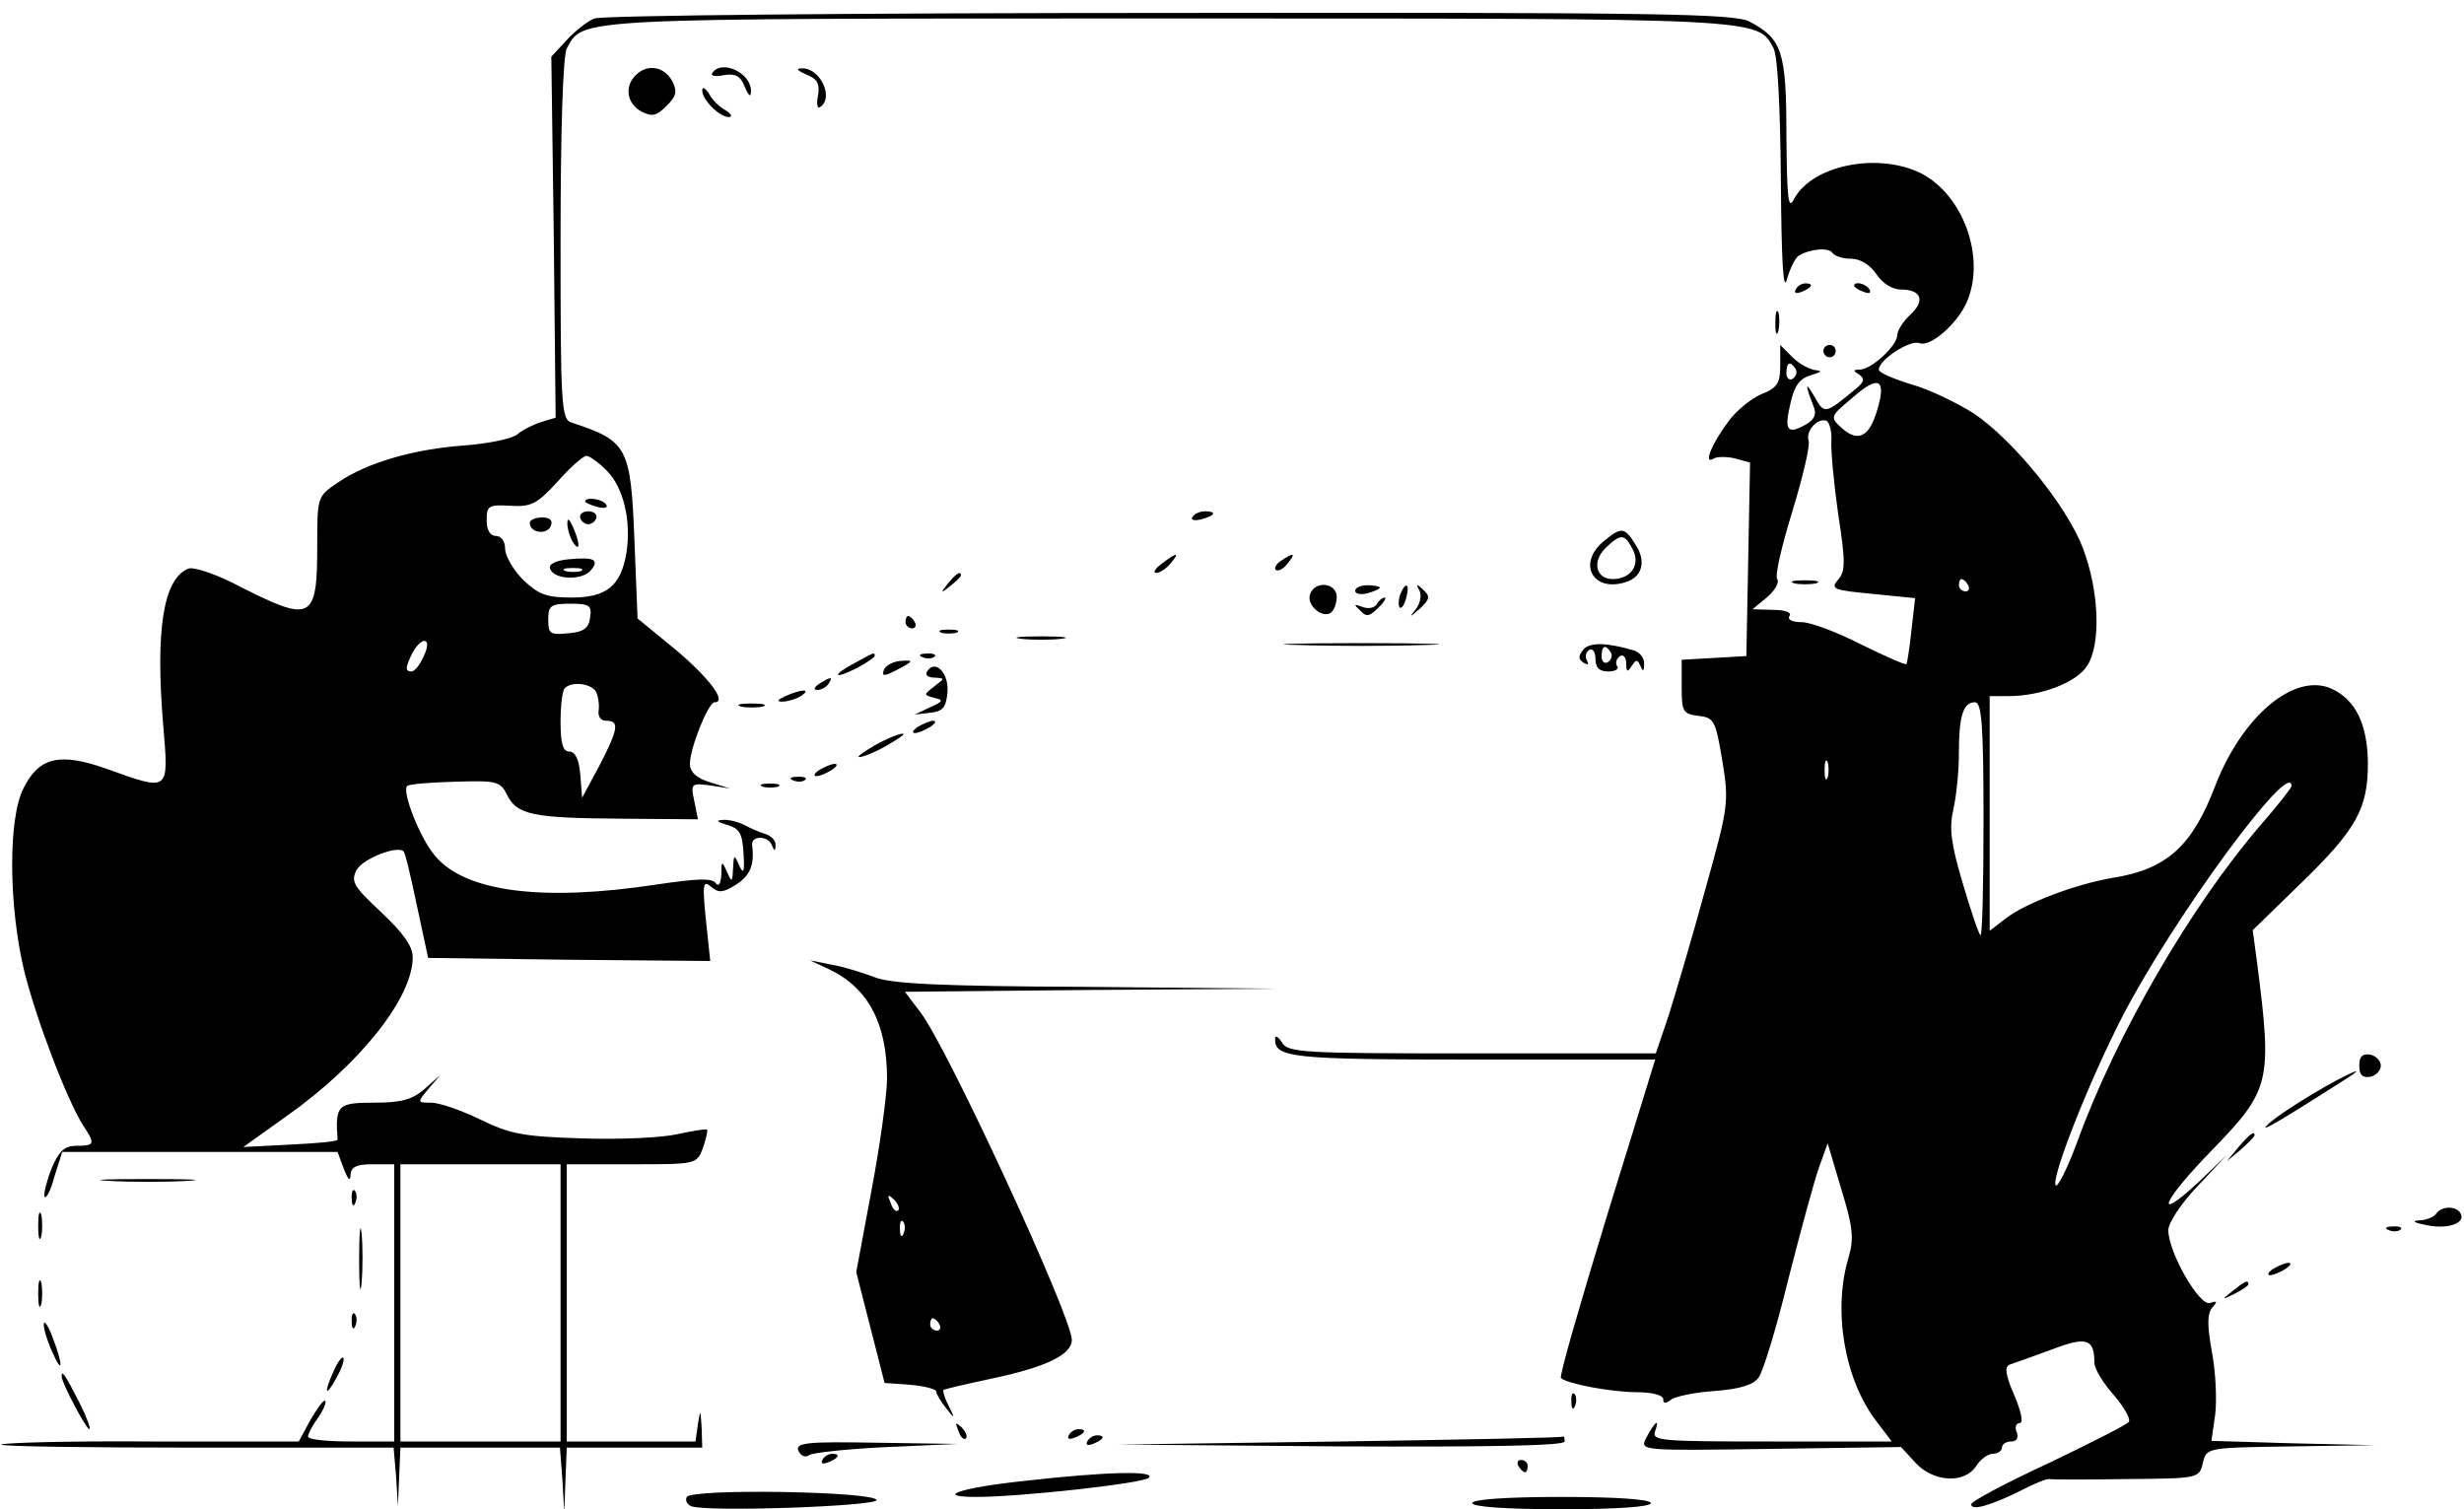 <?xml version="1.0" standalone="no"?>
<!DOCTYPE svg PUBLIC "-//W3C//DTD SVG 20010904//EN"
 "http://www.w3.org/TR/2001/REC-SVG-20010904/DTD/svg10.dtd">
<svg version="1.0" xmlns="http://www.w3.org/2000/svg"
 width="400pt" height="245pt" viewBox="0 0 400 245"
 preserveAspectRatio="xMidYMid meet">

<g transform="translate(0,245) scale(0.1,-0.1)"
fill="#000000" stroke="none">
<path d="M965 2420 c-11 -4 -31 -20 -45 -35 l-25 -27 4 -293 3 -293 -23 -7
c-13 -4 -31 -13 -39 -20 -8 -7 -46 -15 -85 -18 -84 -6 -159 -28 -206 -60 -34
-23 -34 -23 -34 -103 0 -120 -9 -125 -122 -68 -41 22 -78 34 -87 31 -41 -16
-54 -100 -41 -255 9 -108 11 -107 -92 -70 -76 27 -110 19 -135 -32 -25 -49
-24 -190 1 -295 20 -81 70 -211 96 -252 20 -30 19 -33 -11 -33 -19 0 -28 -8
-40 -36 -8 -20 -13 -41 -12 -46 2 -6 10 8 16 31 l13 41 224 0 223 0 10 -27 c7
-18 11 -22 11 -10 1 13 10 17 36 17 l35 0 0 -225 0 -225 -70 0 c-38 0 -70 3
-70 8 0 4 7 18 16 30 9 13 14 25 12 28 -3 2 -13 -12 -24 -31 l-19 -35 -239 0
c-131 1 -241 -2 -244 -5 -3 -3 139 -5 316 -5 l321 0 4 -47 3 -48 2 48 2 47
129 0 130 0 4 -52 3 -53 2 53 2 52 110 0 110 0 -1 33 c-2 30 -2 30 -6 5 l-4
-28 -105 0 -104 0 0 225 0 225 105 0 c105 0 106 0 116 26 5 15 8 28 7 30 -2 2
-24 -2 -48 -7 -25 -6 -94 -9 -155 -7 -96 3 -117 7 -166 31 -31 15 -66 27 -79
27 -23 0 -23 0 -4 23 l19 22 -26 -23 c-20 -17 -37 -22 -82 -22 -59 0 -63 -4
-59 -60 0 -3 -34 -6 -76 -8 l-77 -4 70 50 c119 84 205 192 205 258 0 18 -15
39 -51 73 -45 42 -50 50 -40 69 10 18 66 40 76 30 3 -2 12 -42 22 -89 l18 -84
229 -3 229 -2 -7 66 c-6 60 -5 66 9 54 12 -10 19 -9 40 4 23 15 30 32 26 64
-2 16 26 16 32 0 4 -10 6 -10 6 0 1 7 -7 15 -16 18 -10 3 -26 10 -35 15 -10 5
-26 9 -35 8 -12 -1 -9 -3 7 -8 21 -6 25 -14 27 -46 2 -31 0 -35 -7 -20 -8 19
-9 18 -10 -5 -1 -23 -2 -23 -10 -5 -8 18 -9 18 -9 -5 -1 -14 -4 -20 -9 -14 -5
9 -30 8 -97 -2 -185 -28 -310 -12 -359 47 -24 28 -54 104 -45 113 2 3 37 6 77
7 68 2 74 1 85 -21 16 -33 42 -38 186 -39 l124 -1 -6 30 c-6 28 -5 29 26 25
l32 -5 -32 10 c-23 7 -33 17 -33 30 0 26 30 100 40 100 21 0 -9 40 -64 86
l-61 50 -5 125 c-6 154 -11 163 -102 193 -17 5 -18 28 -18 296 0 181 4 299 10
311 27 50 2 49 975 49 968 0 958 1 984 -48 7 -13 11 -96 12 -214 1 -136 4
-184 10 -161 5 18 14 35 19 38 18 11 50 14 55 4 4 -5 17 -9 30 -9 15 0 31 -10
41 -25 10 -15 26 -25 40 -25 33 0 40 -18 15 -41 -12 -11 -21 -26 -21 -33 0
-17 -42 -56 -61 -56 -11 0 -11 -2 -1 -8 10 -7 8 -12 -5 -23 -51 -42 -51 -42
-68 -12 -15 26 -15 19 0 -19 4 -11 0 -20 -15 -28 -29 -16 -34 -8 -23 37 6 27
15 39 33 44 16 5 19 7 8 8 -10 1 -27 10 -38 21 l-20 20 0 -34 c0 -28 -5 -36
-31 -46 -16 -7 -41 -27 -53 -44 -27 -36 -41 -70 -25 -61 5 4 21 4 35 1 l25 -7
-3 -157 -3 -157 -52 -3 -53 -3 0 -44 c0 -40 2 -44 27 -47 26 -3 28 -8 39 -73
11 -68 10 -74 -28 -210 -21 -77 -48 -168 -59 -203 l-21 -62 -298 0 c-274 0
-300 1 -309 18 -6 9 -11 12 -11 6 -1 -31 25 -34 321 -34 l296 0 -79 -256 c-43
-141 -77 -258 -74 -261 9 -9 81 -23 124 -23 24 0 42 -5 42 -11 0 -8 4 -8 13
-1 6 5 39 12 71 14 40 3 63 10 71 22 7 9 29 81 48 159 20 78 42 160 50 182
l14 39 22 -74 c19 -62 21 -80 12 -111 -26 -86 -7 -198 45 -266 l25 -33 -195 0
c-182 0 -195 1 -189 17 8 22 -1 15 -15 -12 -10 -20 -7 -20 202 -17 l212 3 24
-26 c29 -31 79 -34 98 -5 7 11 19 20 27 20 8 0 15 5 15 10 0 6 7 10 15 10 9 0
12 6 9 15 -4 8 -1 15 5 15 6 0 2 19 -9 45 -15 34 -16 47 -7 50 6 2 37 13 67
24 57 22 70 18 70 -21 0 -10 14 -33 31 -52 17 -20 28 -39 25 -44 -2 -4 -61
-34 -130 -67 -69 -32 -126 -62 -126 -67 0 -11 32 -2 82 23 21 11 41 19 45 18
5 -1 61 -1 125 0 117 1 118 1 124 26 6 25 6 25 143 27 l136 2 -132 3 -133 4 6
42 c3 23 1 69 -5 101 -8 44 -8 63 0 73 9 10 9 12 -3 8 -17 -7 -68 82 -68 118
0 12 21 44 48 72 l47 50 -47 -45 c-74 -68 -57 -29 22 52 96 99 99 111 74 306
l-7 52 76 74 c93 90 111 123 111 198 -1 63 -20 102 -59 120 -60 27 -145 -44
-189 -158 -37 -97 -78 -135 -166 -149 -60 -10 -142 -41 -174 -66 l-26 -20 0
190 0 191 31 0 c52 0 110 22 127 49 23 34 20 122 -7 192 -26 68 -113 175 -177
218 -27 17 -72 39 -101 47 -29 9 -53 19 -53 24 0 16 51 49 66 43 18 -7 62 32
77 67 31 72 -6 174 -75 209 -70 34 -175 13 -205 -41 -10 -20 -12 -5 -13 102 0
137 -7 157 -60 185 -25 13 -151 15 -942 14 -502 0 -922 -4 -933 -9z m1950
-569 c3 -5 1 -12 -5 -16 -5 -3 -10 1 -10 9 0 18 6 21 15 7z m132 -68 c-13 -43
-31 -51 -57 -28 -20 18 -19 19 18 50 42 37 55 30 39 -22z m-74 -49 c-1 -15 4
-69 11 -118 12 -78 12 -93 0 -107 -13 -15 -8 -17 55 -23 l70 -7 -6 -52 c-3
-29 -7 -53 -8 -55 -2 -2 -35 13 -74 32 -39 20 -82 36 -96 36 -15 0 -24 4 -20
10 4 6 -7 10 -27 10 l-33 1 23 19 c13 11 21 24 17 30 -4 6 8 56 25 111 17 56
29 107 26 114 -5 15 14 37 29 32 5 -3 9 -17 8 -33z m-1988 -48 c27 -27 40 -81
32 -133 -9 -54 -32 -73 -89 -73 -41 0 -54 5 -79 29 -16 16 -29 39 -29 50 0 12
-6 21 -15 21 -9 0 -15 9 -15 25 0 24 3 26 38 24 34 -2 43 2 77 39 20 23 42 42
47 42 5 0 20 -11 33 -24z m2210 -186 c3 -5 1 -10 -4 -10 -6 0 -11 5 -11 10 0
6 2 10 4 10 3 0 8 -4 11 -10z m-2237 -52 c-2 -18 -11 -24 -35 -26 -30 -3 -33
-1 -33 22 0 23 4 26 36 26 31 0 35 -3 32 -22z m-270 -63 c-6 -14 -15 -25 -20
-25 -11 0 -10 7 2 31 16 28 32 23 18 -6z m279 -57 c4 -7 6 -21 5 -30 -2 -11 3
-18 12 -18 22 0 20 -13 -11 -73 l-28 -52 -3 38 c-2 24 -8 37 -18 37 -10 0 -14
13 -14 48 0 27 3 52 7 55 11 11 41 8 50 -5z m2253 -210 c0 -105 -2 -189 -5
-186 -3 2 -16 41 -29 85 -19 64 -22 89 -15 119 5 22 9 62 9 91 0 61 7 83 26
83 11 0 14 -35 14 -192z m-253 70 c-3 -7 -5 -2 -5 12 0 14 2 19 5 13 2 -7 2
-19 0 -25z m753 -14 c0 -3 -22 -31 -49 -62 -114 -132 -236 -342 -299 -516 -16
-43 -32 -75 -35 -70 -7 13 54 168 108 273 82 159 275 422 275 375z m-2810
-839 l0 -225 -130 0 -130 0 0 225 0 225 130 0 130 0 0 -225z"/>
<path d="M2913 1503 c9 -2 25 -2 35 0 9 3 1 5 -18 5 -19 0 -27 -2 -17 -5z"/>
<path d="M950 1636 c0 -2 9 -6 20 -9 11 -3 18 -1 14 4 -5 9 -34 13 -34 5z"/>
<path d="M942 1609 c2 -6 8 -10 13 -10 5 0 11 4 13 10 2 6 -4 11 -13 11 -9 0
-15 -5 -13 -11z"/>
<path d="M860 1601 c0 -16 28 -20 34 -5 4 9 -1 14 -14 14 -11 0 -20 -4 -20 -9z"/>
<path d="M921 1600 c0 -8 4 -22 9 -30 12 -18 12 -2 0 25 -6 13 -9 15 -9 5z"/>
<path d="M922 1542 c-20 -2 -32 -8 -29 -15 5 -18 52 -20 66 -3 15 18 5 22 -37
18z m21 -19 c-7 -2 -19 -2 -25 0 -7 3 -2 5 12 5 14 0 19 -2 13 -5z"/>
<path d="M1032 2328 c-19 -19 -14 -46 9 -59 18 -9 25 -7 41 9 16 16 18 23 9
41 -13 23 -40 28 -59 9z"/>
<path d="M1156 2331 c-3 -4 6 -6 19 -3 19 3 27 -1 34 -19 6 -14 10 -18 10 -8
2 30 -48 54 -63 30z"/>
<path d="M1309 2329 c18 -7 22 -15 19 -34 -3 -13 -1 -22 3 -19 24 15 0 65 -30
63 -10 0 -6 -4 8 -10z"/>
<path d="M1140 2303 c0 -15 28 -43 43 -43 7 0 4 5 -5 11 -10 5 -22 17 -27 27
-6 9 -11 12 -11 5z"/>
<path d="M2915 1980 c-3 -6 1 -7 9 -4 18 7 21 14 7 14 -6 0 -13 -4 -16 -10z"/>
<path d="M3010 1986 c0 -2 7 -7 16 -10 8 -3 12 -2 9 4 -6 10 -25 14 -25 6z"/>
<path d="M2882 1925 c0 -16 2 -22 5 -12 2 9 2 23 0 30 -3 6 -5 -1 -5 -18z"/>
<path d="M2960 1880 c0 -5 5 -10 10 -10 6 0 10 5 10 10 0 6 -4 10 -10 10 -5 0
-10 -4 -10 -10z"/>
<path d="M1936 1611 c-4 -5 3 -7 14 -4 23 6 26 13 6 13 -8 0 -17 -4 -20 -9z"/>
<path d="M2603 1571 c-43 -36 -17 -83 36 -66 27 8 34 34 16 61 -18 29 -23 29
-52 5z m47 -12 c14 -25 -2 -49 -32 -49 -27 0 -34 28 -12 50 25 24 31 24 44 -1z"/>
<path d="M1886 1535 c-11 -8 -15 -15 -9 -15 6 0 16 7 23 15 16 19 11 19 -14 0z"/>
<path d="M2080 1540 c-8 -5 -12 -12 -9 -15 4 -3 12 1 19 10 14 17 11 19 -10 5z"/>
<path d="M1539 1503 c-13 -16 -12 -17 4 -4 9 7 17 15 17 17 0 8 -8 3 -21 -13z"/>
<path d="M2127 1486 c-7 -17 18 -40 33 -31 5 3 10 15 10 26 0 23 -35 27 -43 5z"/>
<path d="M2200 1491 c0 -5 9 -7 20 -4 11 3 20 7 20 9 0 2 -9 4 -20 4 -11 0
-20 -4 -20 -9z"/>
<path d="M2273 1485 c-3 -9 -3 -18 -1 -21 3 -3 8 4 11 16 6 23 -1 27 -10 5z"/>
<path d="M2304 1492 c4 -7 2 -21 -5 -30 -12 -15 -11 -15 6 0 16 15 17 20 6 30
-11 11 -13 10 -7 0z"/>
<path d="M2235 1469 c-4 -6 -14 -8 -24 -4 -13 5 -14 4 -3 -6 10 -11 15 -10 29
4 10 9 14 17 11 17 -4 0 -10 -5 -13 -11z"/>
<path d="M1470 1440 c0 -5 5 -10 11 -10 5 0 7 5 4 10 -3 6 -8 10 -11 10 -2 0
-4 -4 -4 -10z"/>
<path d="M1528 1423 c6 -2 18 -2 25 0 6 3 1 5 -13 5 -14 0 -19 -2 -12 -5z"/>
<path d="M1658 1413 c17 -2 47 -2 65 0 17 2 3 4 -33 4 -36 0 -50 -2 -32 -4z"/>
<path d="M2108 1403 c56 -2 148 -2 205 0 56 1 10 3 -103 3 -113 0 -159 -2
-102 -3z"/>
<path d="M2570 1395 c-8 -10 -8 -15 1 -21 7 -4 9 -3 5 4 -3 6 -2 13 4 17 5 3
10 -3 10 -14 0 -15 6 -21 21 -21 11 0 18 4 14 9 -3 5 -1 12 5 16 5 3 10 -2 10
-12 0 -14 2 -15 9 -4 7 11 9 11 14 0 4 -10 6 -9 6 3 1 9 -7 19 -16 22 -44 13
-73 14 -83 1z m45 -4 c3 -5 1 -12 -5 -16 -5 -3 -10 1 -10 9 0 18 6 21 15 7z"/>
<path d="M1388 1374 c-38 -20 -36 -28 2 -9 17 9 30 18 30 20 0 7 -1 6 -32 -11z"/>
<path d="M1498 1383 c7 -3 16 -2 19 1 4 3 -2 6 -13 5 -11 0 -14 -3 -6 -6z"/>
<path d="M1435 1363 c-4 -11 0 -11 18 -2 31 16 32 18 8 16 -11 -1 -23 -7 -26
-14z"/>
<path d="M1505 1360 c-4 -6 2 -10 12 -10 17 -1 17 -1 0 -14 -18 -14 -18 -14 0
-19 15 -3 14 -6 -7 -15 l-25 -12 25 3 c20 2 26 8 28 33 3 31 -20 55 -33 34z"/>
<path d="M1330 1340 c-9 -6 -10 -10 -3 -10 6 0 15 5 18 10 8 12 4 12 -15 0z"/>
<path d="M1275 1320 c-13 -6 -15 -9 -5 -9 8 0 22 4 30 9 18 12 2 12 -25 0z"/>
<path d="M1203 1303 c9 -2 25 -2 35 0 9 3 1 5 -18 5 -19 0 -27 -2 -17 -5z"/>
<path d="M1490 1270 c-8 -5 -10 -10 -5 -10 6 0 17 5 25 10 8 5 11 10 5 10 -5
0 -17 -5 -25 -10z"/>
<path d="M1420 1240 c-19 -11 -30 -19 -25 -19 6 0 26 8 45 19 19 11 31 19 25
19 -5 0 -26 -8 -45 -19z"/>
<path d="M1330 1200 c-8 -5 -10 -10 -5 -10 6 0 17 5 25 10 8 5 11 10 5 10 -5
0 -17 -5 -25 -10z"/>
<path d="M1288 1183 c7 -3 16 -2 19 1 4 3 -2 6 -13 5 -11 0 -14 -3 -6 -6z"/>
<path d="M1238 1173 c6 -2 18 -2 25 0 6 3 1 5 -13 5 -14 0 -19 -2 -12 -5z"/>
<path d="M1345 877 c64 -30 95 -88 95 -178 0 -25 -11 -106 -25 -180 l-25 -134
23 -90 23 -90 42 -3 c23 -2 42 -7 42 -11 0 -4 7 -16 16 -27 14 -18 15 -18 4 4
-7 13 -10 25 -8 26 2 1 39 10 82 19 84 18 126 38 126 62 0 37 -202 475 -246
532 l-25 33 303 3 303 2 -311 3 c-238 1 -319 5 -345 16 -19 7 -50 17 -69 20
l-35 7 30 -14z m113 -392 c-3 -3 -9 2 -12 12 -6 14 -5 15 5 6 7 -7 10 -15 7
-18z m9 -37 c-3 -8 -6 -5 -6 6 -1 11 2 17 5 13 3 -3 4 -12 1 -19z m58 -148 c3
-5 1 -10 -4 -10 -6 0 -11 5 -11 10 0 6 2 10 4 10 3 0 8 -4 11 -10z"/>
<path d="M3830 720 c0 -15 5 -20 18 -18 9 2 17 10 17 18 0 8 -8 16 -17 18 -13
2 -18 -3 -18 -18z"/>
<path d="M3754 674 c-32 -19 -66 -42 -74 -51 -13 -13 24 9 126 74 45 28 3 10
-52 -23z"/>
<path d="M3634 588 l-19 -23 23 19 c12 11 22 21 22 23 0 8 -8 2 -26 -19z"/>
<path d="M178 533 c34 -2 90 -2 125 0 34 2 6 3 -63 3 -69 0 -97 -1 -62 -3z"/>
<path d="M571 504 c0 -11 3 -14 6 -6 3 7 2 16 -1 19 -3 4 -6 -2 -5 -13z"/>
<path d="M62 460 c0 -19 2 -27 5 -17 2 9 2 25 0 35 -3 9 -5 1 -5 -18z"/>
<path d="M3955 480 c-3 -5 -16 -11 -28 -11 -13 -1 -8 -4 13 -8 35 -7 64 4 54
20 -7 12 -31 11 -39 -1z"/>
<path d="M583 405 c0 -44 2 -61 4 -37 2 23 2 59 0 80 -2 20 -4 1 -4 -43z"/>
<path d="M3878 453 c7 -3 16 -2 19 1 4 3 -2 6 -13 5 -11 0 -14 -3 -6 -6z"/>
<path d="M3690 390 c-8 -5 -10 -10 -5 -10 6 0 17 5 25 10 8 5 11 10 5 10 -5 0
-17 -5 -25 -10z"/>
<path d="M62 350 c0 -19 2 -27 5 -17 2 9 2 25 0 35 -3 9 -5 1 -5 -18z"/>
<path d="M3624 354 c-18 -14 -18 -15 4 -4 12 6 22 13 22 15 0 8 -5 6 -26 -11z"/>
<path d="M571 304 c0 -11 3 -14 6 -6 3 7 2 16 -1 19 -3 4 -6 -2 -5 -13z"/>
<path d="M71 300 c0 -8 6 -28 14 -45 17 -39 18 -21 0 25 -7 19 -14 28 -14 20z"/>
<path d="M542 225 c-17 -37 -14 -45 4 -12 9 16 14 31 11 33 -2 2 -9 -7 -15
-21z"/>
<path d="M100 216 c0 -11 40 -86 45 -86 3 0 -4 19 -16 43 -23 45 -29 54 -29
43z"/>
<path d="M2551 174 c0 -11 3 -14 6 -6 3 7 2 16 -1 19 -3 4 -6 -2 -5 -13z"/>
<path d="M1556 127 c3 -10 9 -15 12 -12 3 3 0 11 -7 18 -10 9 -11 8 -5 -6z"/>
<path d="M1735 120 c-3 -6 1 -7 9 -4 18 7 21 14 7 14 -6 0 -13 -4 -16 -10z"/>
<path d="M1765 110 c-3 -6 1 -7 9 -4 18 7 21 14 7 14 -6 0 -13 -4 -16 -10z"/>
<path d="M2175 110 l-360 -5 363 -3 c236 -1 362 1 362 8 0 6 -1 9 -2 8 -2 -2
-165 -5 -363 -8z"/>
<path d="M1296 95 c4 -8 11 -12 18 -7 6 4 63 10 126 13 l115 5 -132 2 c-114 2
-132 0 -127 -13z"/>
<path d="M1335 80 c-3 -6 1 -7 9 -4 18 7 21 14 7 14 -6 0 -13 -4 -16 -10z"/>
<path d="M2465 70 c3 -5 8 -10 11 -10 2 0 4 5 4 10 0 6 -5 10 -11 10 -5 0 -7
-4 -4 -10z"/>
<path d="M1663 46 c-104 -11 -148 -26 -78 -26 72 0 270 22 280 31 12 12 -70
10 -202 -5z"/>
<path d="M1115 20 c-3 -5 0 -12 7 -15 26 -10 303 0 301 10 -4 14 -299 19 -308
5z"/>
<path d="M2390 10 c0 -6 55 -10 145 -10 90 0 145 4 145 10 0 6 -55 10 -145 10
-90 0 -145 -4 -145 -10z"/>
</g>
</svg>

